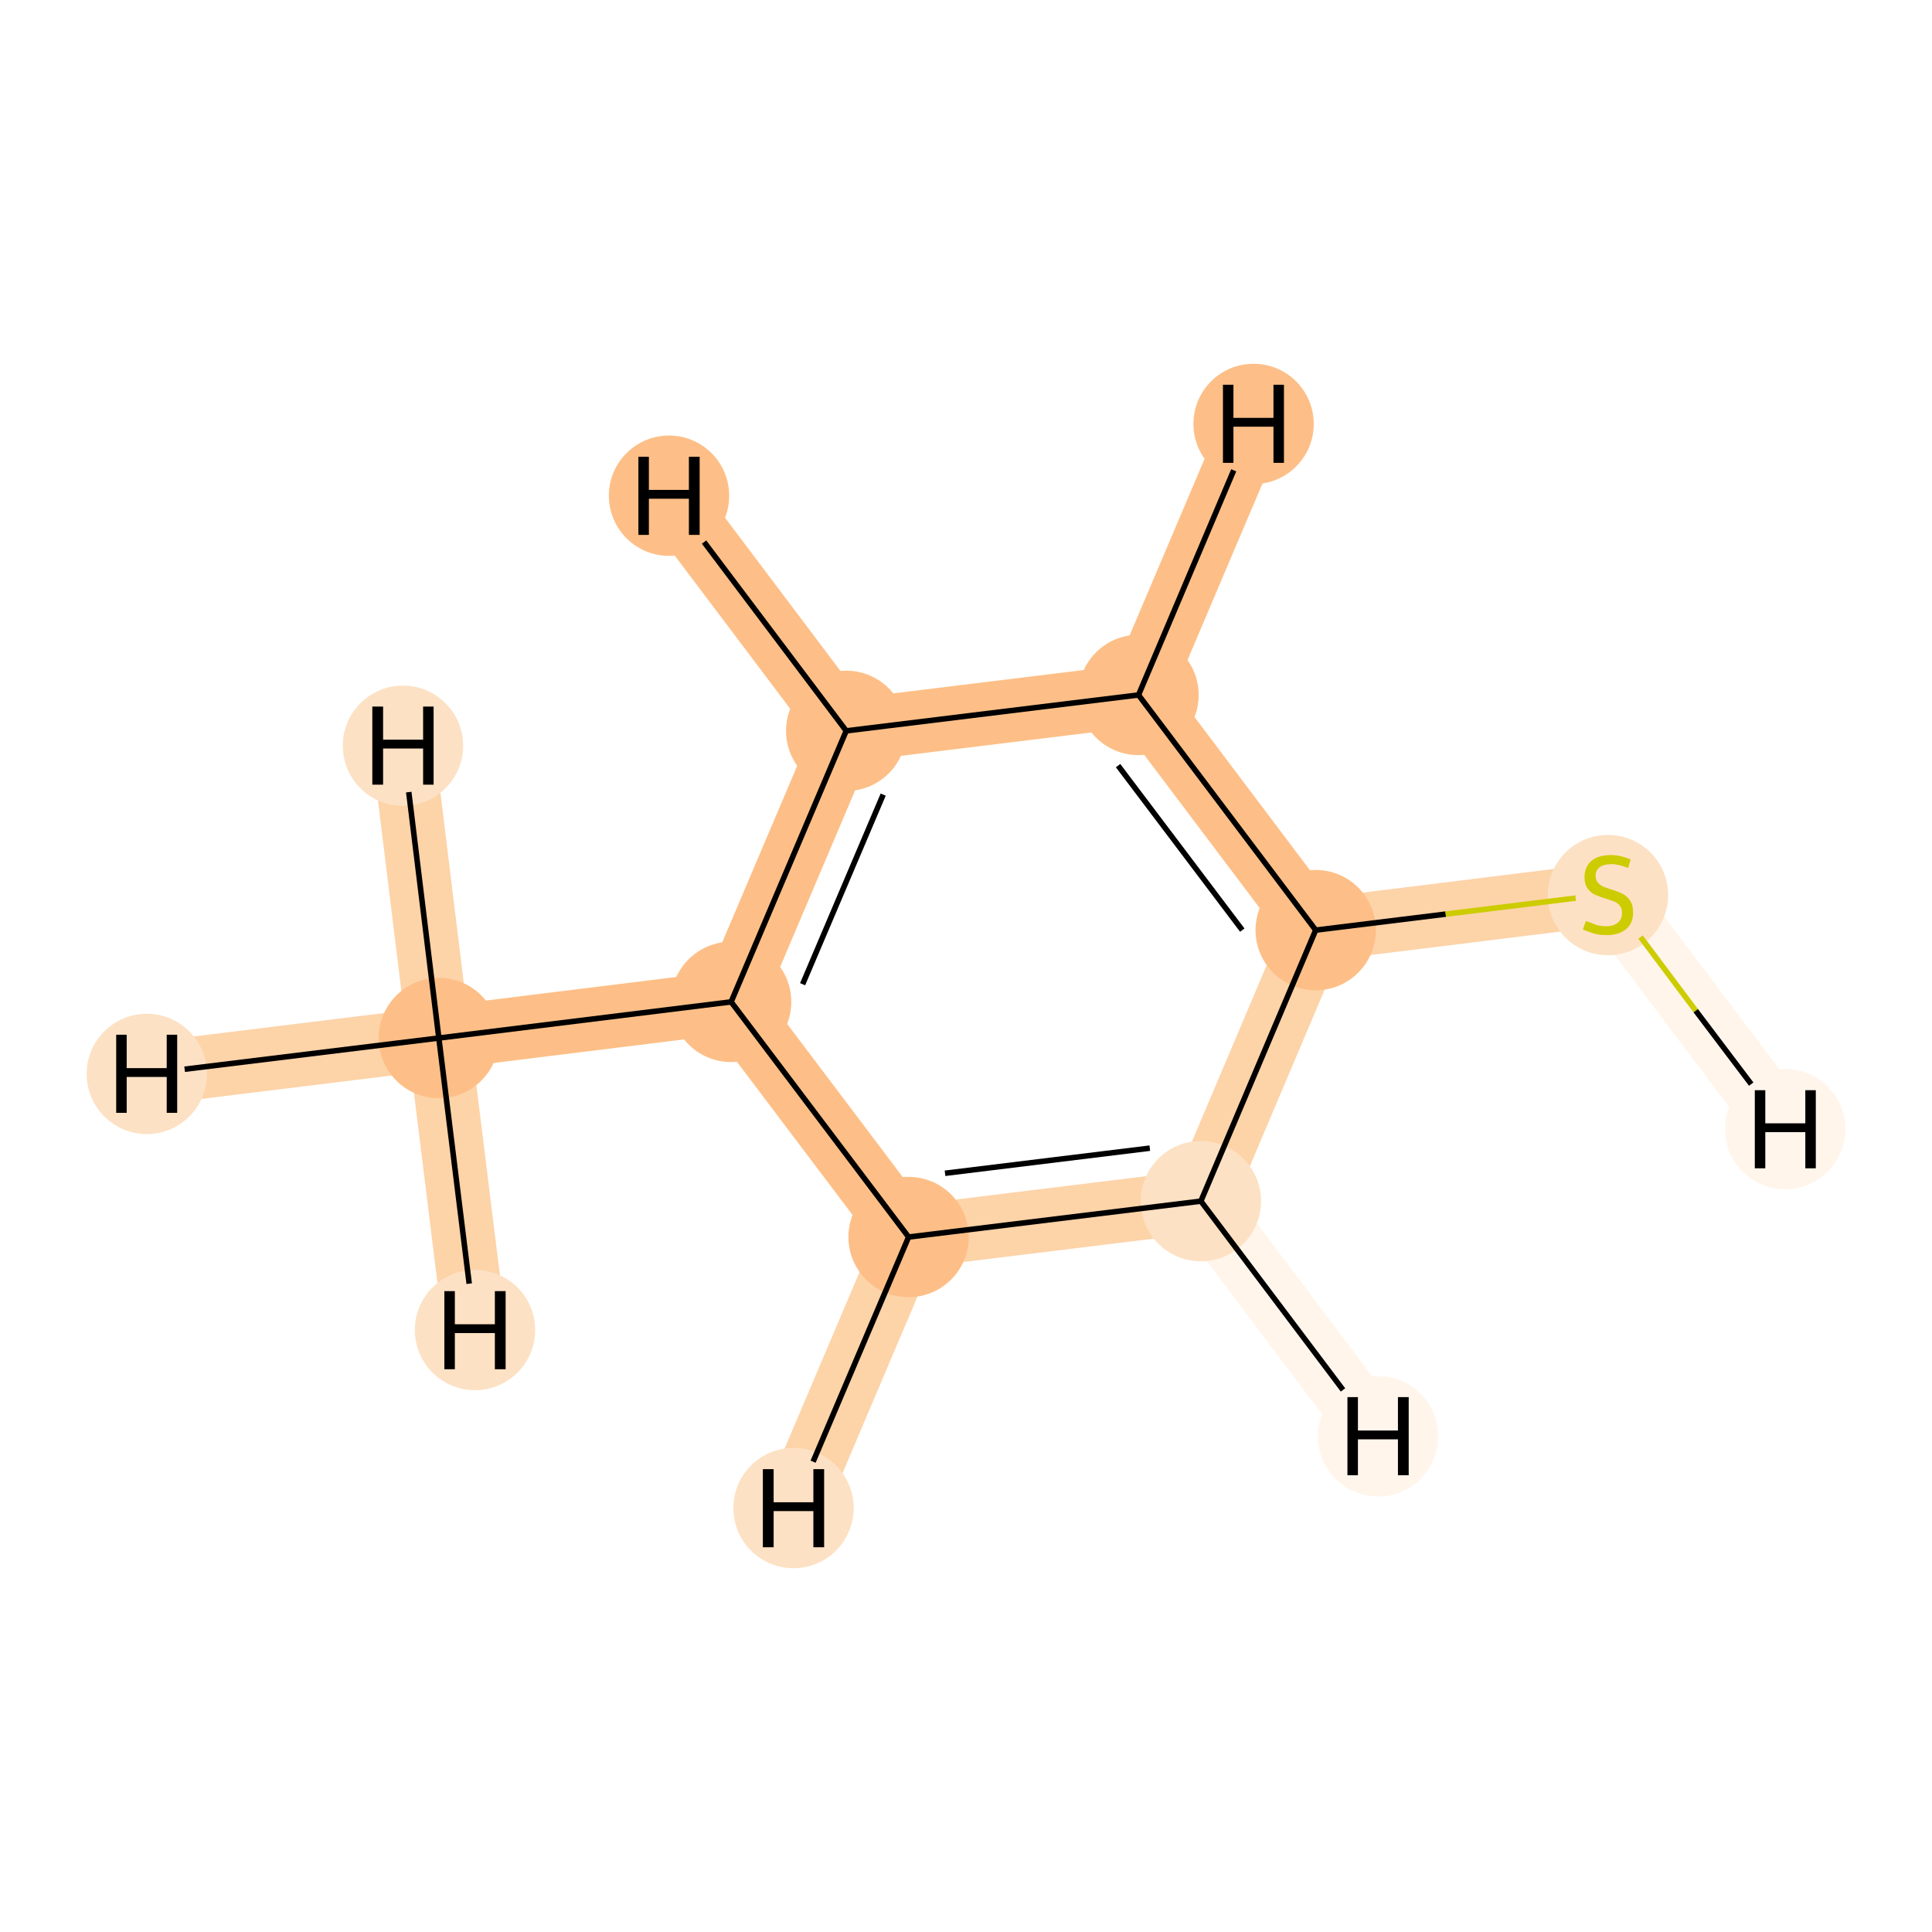 <?xml version='1.0' encoding='iso-8859-1'?>
<svg version='1.1' baseProfile='full'
              xmlns='http://www.w3.org/2000/svg'
                      xmlns:rdkit='http://www.rdkit.org/xml'
                      xmlns:xlink='http://www.w3.org/1999/xlink'
                  xml:space='preserve'
width='700px' height='700px' viewBox='0 0 700 700'>
<!-- END OF HEADER -->
<rect style='opacity:1.0;fill:#FFFFFF;stroke:none' width='700.0' height='700.0' x='0.0' y='0.0'> </rect>
<path d='M 159.0,376.1 L 264.9,363.0' style='fill:none;fill-rule:evenodd;stroke:#FDBF87;stroke-width:22.8px;stroke-linecap:butt;stroke-linejoin:miter;stroke-opacity:1' />
<path d='M 159.0,376.1 L 53.2,389.1' style='fill:none;fill-rule:evenodd;stroke:#FDD3A8;stroke-width:22.8px;stroke-linecap:butt;stroke-linejoin:miter;stroke-opacity:1' />
<path d='M 159.0,376.1 L 146.0,270.2' style='fill:none;fill-rule:evenodd;stroke:#FDD3A8;stroke-width:22.8px;stroke-linecap:butt;stroke-linejoin:miter;stroke-opacity:1' />
<path d='M 159.0,376.1 L 172.1,481.9' style='fill:none;fill-rule:evenodd;stroke:#FDD3A8;stroke-width:22.8px;stroke-linecap:butt;stroke-linejoin:miter;stroke-opacity:1' />
<path d='M 264.9,363.0 L 306.6,264.8' style='fill:none;fill-rule:evenodd;stroke:#FDBF87;stroke-width:22.8px;stroke-linecap:butt;stroke-linejoin:miter;stroke-opacity:1' />
<path d='M 264.9,363.0 L 329.2,448.2' style='fill:none;fill-rule:evenodd;stroke:#FDBF87;stroke-width:22.8px;stroke-linecap:butt;stroke-linejoin:miter;stroke-opacity:1' />
<path d='M 306.6,264.8 L 412.5,251.8' style='fill:none;fill-rule:evenodd;stroke:#FDBF87;stroke-width:22.8px;stroke-linecap:butt;stroke-linejoin:miter;stroke-opacity:1' />
<path d='M 306.6,264.8 L 242.4,179.6' style='fill:none;fill-rule:evenodd;stroke:#FDBF87;stroke-width:22.8px;stroke-linecap:butt;stroke-linejoin:miter;stroke-opacity:1' />
<path d='M 412.5,251.8 L 476.7,337.0' style='fill:none;fill-rule:evenodd;stroke:#FDBF87;stroke-width:22.8px;stroke-linecap:butt;stroke-linejoin:miter;stroke-opacity:1' />
<path d='M 412.5,251.8 L 454.2,153.6' style='fill:none;fill-rule:evenodd;stroke:#FDBF87;stroke-width:22.8px;stroke-linecap:butt;stroke-linejoin:miter;stroke-opacity:1' />
<path d='M 476.7,337.0 L 435.1,435.2' style='fill:none;fill-rule:evenodd;stroke:#FDD3A8;stroke-width:22.8px;stroke-linecap:butt;stroke-linejoin:miter;stroke-opacity:1' />
<path d='M 476.7,337.0 L 582.6,323.9' style='fill:none;fill-rule:evenodd;stroke:#FDD3A8;stroke-width:22.8px;stroke-linecap:butt;stroke-linejoin:miter;stroke-opacity:1' />
<path d='M 435.1,435.2 L 329.2,448.2' style='fill:none;fill-rule:evenodd;stroke:#FDD3A8;stroke-width:22.8px;stroke-linecap:butt;stroke-linejoin:miter;stroke-opacity:1' />
<path d='M 435.1,435.2 L 499.3,520.4' style='fill:none;fill-rule:evenodd;stroke:#FFF5EB;stroke-width:22.8px;stroke-linecap:butt;stroke-linejoin:miter;stroke-opacity:1' />
<path d='M 329.2,448.2 L 287.5,546.4' style='fill:none;fill-rule:evenodd;stroke:#FDD3A8;stroke-width:22.8px;stroke-linecap:butt;stroke-linejoin:miter;stroke-opacity:1' />
<path d='M 582.6,323.9 L 646.8,409.1' style='fill:none;fill-rule:evenodd;stroke:#FFF5EB;stroke-width:22.8px;stroke-linecap:butt;stroke-linejoin:miter;stroke-opacity:1' />
<ellipse cx='159.0' cy='376.1' rx='21.3' ry='21.3'  style='fill:#FDBF87;fill-rule:evenodd;stroke:#FDBF87;stroke-width:1.0px;stroke-linecap:butt;stroke-linejoin:miter;stroke-opacity:1' />
<ellipse cx='264.9' cy='363.0' rx='21.3' ry='21.3'  style='fill:#FDBF87;fill-rule:evenodd;stroke:#FDBF87;stroke-width:1.0px;stroke-linecap:butt;stroke-linejoin:miter;stroke-opacity:1' />
<ellipse cx='306.6' cy='264.8' rx='21.3' ry='21.3'  style='fill:#FDBF87;fill-rule:evenodd;stroke:#FDBF87;stroke-width:1.0px;stroke-linecap:butt;stroke-linejoin:miter;stroke-opacity:1' />
<ellipse cx='412.5' cy='251.8' rx='21.3' ry='21.3'  style='fill:#FDBF87;fill-rule:evenodd;stroke:#FDBF87;stroke-width:1.0px;stroke-linecap:butt;stroke-linejoin:miter;stroke-opacity:1' />
<ellipse cx='476.7' cy='337.0' rx='21.3' ry='21.3'  style='fill:#FDBF87;fill-rule:evenodd;stroke:#FDBF87;stroke-width:1.0px;stroke-linecap:butt;stroke-linejoin:miter;stroke-opacity:1' />
<ellipse cx='435.1' cy='435.2' rx='21.3' ry='21.3'  style='fill:#FDE1C4;fill-rule:evenodd;stroke:#FDE1C4;stroke-width:1.0px;stroke-linecap:butt;stroke-linejoin:miter;stroke-opacity:1' />
<ellipse cx='329.2' cy='448.2' rx='21.3' ry='21.3'  style='fill:#FDBF87;fill-rule:evenodd;stroke:#FDBF87;stroke-width:1.0px;stroke-linecap:butt;stroke-linejoin:miter;stroke-opacity:1' />
<ellipse cx='582.6' cy='324.3' rx='21.3' ry='21.3'  style='fill:#FDE1C4;fill-rule:evenodd;stroke:#FDE1C4;stroke-width:1.0px;stroke-linecap:butt;stroke-linejoin:miter;stroke-opacity:1' />
<ellipse cx='53.2' cy='389.1' rx='21.3' ry='21.3'  style='fill:#FDE1C4;fill-rule:evenodd;stroke:#FDE1C4;stroke-width:1.0px;stroke-linecap:butt;stroke-linejoin:miter;stroke-opacity:1' />
<ellipse cx='146.0' cy='270.2' rx='21.3' ry='21.3'  style='fill:#FDE1C4;fill-rule:evenodd;stroke:#FDE1C4;stroke-width:1.0px;stroke-linecap:butt;stroke-linejoin:miter;stroke-opacity:1' />
<ellipse cx='172.1' cy='481.9' rx='21.3' ry='21.3'  style='fill:#FDE1C4;fill-rule:evenodd;stroke:#FDE1C4;stroke-width:1.0px;stroke-linecap:butt;stroke-linejoin:miter;stroke-opacity:1' />
<ellipse cx='242.4' cy='179.6' rx='21.3' ry='21.3'  style='fill:#FDBF87;fill-rule:evenodd;stroke:#FDBF87;stroke-width:1.0px;stroke-linecap:butt;stroke-linejoin:miter;stroke-opacity:1' />
<ellipse cx='454.2' cy='153.6' rx='21.3' ry='21.3'  style='fill:#FDBF87;fill-rule:evenodd;stroke:#FDBF87;stroke-width:1.0px;stroke-linecap:butt;stroke-linejoin:miter;stroke-opacity:1' />
<ellipse cx='499.3' cy='520.4' rx='21.3' ry='21.3'  style='fill:#FFF5EB;fill-rule:evenodd;stroke:#FFF5EB;stroke-width:1.0px;stroke-linecap:butt;stroke-linejoin:miter;stroke-opacity:1' />
<ellipse cx='287.5' cy='546.4' rx='21.3' ry='21.3'  style='fill:#FDE1C4;fill-rule:evenodd;stroke:#FDE1C4;stroke-width:1.0px;stroke-linecap:butt;stroke-linejoin:miter;stroke-opacity:1' />
<ellipse cx='646.8' cy='409.1' rx='21.3' ry='21.3'  style='fill:#FFF5EB;fill-rule:evenodd;stroke:#FFF5EB;stroke-width:1.0px;stroke-linecap:butt;stroke-linejoin:miter;stroke-opacity:1' />
<path class='bond-0 atom-0 atom-1' d='M 159.0,376.1 L 264.9,363.0' style='fill:none;fill-rule:evenodd;stroke:#000000;stroke-width:2.0px;stroke-linecap:butt;stroke-linejoin:miter;stroke-opacity:1' />
<path class='bond-8 atom-0 atom-8' d='M 159.0,376.1 L 66.9,387.4' style='fill:none;fill-rule:evenodd;stroke:#000000;stroke-width:2.0px;stroke-linecap:butt;stroke-linejoin:miter;stroke-opacity:1' />
<path class='bond-9 atom-0 atom-9' d='M 159.0,376.1 L 148.1,287.0' style='fill:none;fill-rule:evenodd;stroke:#000000;stroke-width:2.0px;stroke-linecap:butt;stroke-linejoin:miter;stroke-opacity:1' />
<path class='bond-10 atom-0 atom-10' d='M 159.0,376.1 L 170.0,465.1' style='fill:none;fill-rule:evenodd;stroke:#000000;stroke-width:2.0px;stroke-linecap:butt;stroke-linejoin:miter;stroke-opacity:1' />
<path class='bond-1 atom-1 atom-2' d='M 264.9,363.0 L 306.6,264.8' style='fill:none;fill-rule:evenodd;stroke:#000000;stroke-width:2.0px;stroke-linecap:butt;stroke-linejoin:miter;stroke-opacity:1' />
<path class='bond-1 atom-1 atom-2' d='M 290.8,356.6 L 320.0,287.9' style='fill:none;fill-rule:evenodd;stroke:#000000;stroke-width:2.0px;stroke-linecap:butt;stroke-linejoin:miter;stroke-opacity:1' />
<path class='bond-7 atom-6 atom-1' d='M 329.2,448.2 L 264.9,363.0' style='fill:none;fill-rule:evenodd;stroke:#000000;stroke-width:2.0px;stroke-linecap:butt;stroke-linejoin:miter;stroke-opacity:1' />
<path class='bond-2 atom-2 atom-3' d='M 306.6,264.8 L 412.5,251.8' style='fill:none;fill-rule:evenodd;stroke:#000000;stroke-width:2.0px;stroke-linecap:butt;stroke-linejoin:miter;stroke-opacity:1' />
<path class='bond-11 atom-2 atom-11' d='M 306.6,264.8 L 255.1,196.4' style='fill:none;fill-rule:evenodd;stroke:#000000;stroke-width:2.0px;stroke-linecap:butt;stroke-linejoin:miter;stroke-opacity:1' />
<path class='bond-3 atom-3 atom-4' d='M 412.5,251.8 L 476.7,337.0' style='fill:none;fill-rule:evenodd;stroke:#000000;stroke-width:2.0px;stroke-linecap:butt;stroke-linejoin:miter;stroke-opacity:1' />
<path class='bond-3 atom-3 atom-4' d='M 405.1,277.4 L 450.1,337.0' style='fill:none;fill-rule:evenodd;stroke:#000000;stroke-width:2.0px;stroke-linecap:butt;stroke-linejoin:miter;stroke-opacity:1' />
<path class='bond-12 atom-3 atom-12' d='M 412.5,251.8 L 447.0,170.4' style='fill:none;fill-rule:evenodd;stroke:#000000;stroke-width:2.0px;stroke-linecap:butt;stroke-linejoin:miter;stroke-opacity:1' />
<path class='bond-4 atom-4 atom-5' d='M 476.7,337.0 L 435.1,435.2' style='fill:none;fill-rule:evenodd;stroke:#000000;stroke-width:2.0px;stroke-linecap:butt;stroke-linejoin:miter;stroke-opacity:1' />
<path class='bond-6 atom-4 atom-7' d='M 476.7,337.0 L 523.8,331.2' style='fill:none;fill-rule:evenodd;stroke:#000000;stroke-width:2.0px;stroke-linecap:butt;stroke-linejoin:miter;stroke-opacity:1' />
<path class='bond-6 atom-4 atom-7' d='M 523.8,331.2 L 570.9,325.4' style='fill:none;fill-rule:evenodd;stroke:#CCCC00;stroke-width:2.0px;stroke-linecap:butt;stroke-linejoin:miter;stroke-opacity:1' />
<path class='bond-5 atom-5 atom-6' d='M 435.1,435.2 L 329.2,448.2' style='fill:none;fill-rule:evenodd;stroke:#000000;stroke-width:2.0px;stroke-linecap:butt;stroke-linejoin:miter;stroke-opacity:1' />
<path class='bond-5 atom-5 atom-6' d='M 416.6,416.0 L 342.4,425.1' style='fill:none;fill-rule:evenodd;stroke:#000000;stroke-width:2.0px;stroke-linecap:butt;stroke-linejoin:miter;stroke-opacity:1' />
<path class='bond-13 atom-5 atom-13' d='M 435.1,435.2 L 486.6,503.6' style='fill:none;fill-rule:evenodd;stroke:#000000;stroke-width:2.0px;stroke-linecap:butt;stroke-linejoin:miter;stroke-opacity:1' />
<path class='bond-14 atom-6 atom-14' d='M 329.2,448.2 L 294.6,529.6' style='fill:none;fill-rule:evenodd;stroke:#000000;stroke-width:2.0px;stroke-linecap:butt;stroke-linejoin:miter;stroke-opacity:1' />
<path class='bond-15 atom-7 atom-15' d='M 594.4,339.5 L 614.4,366.2' style='fill:none;fill-rule:evenodd;stroke:#CCCC00;stroke-width:2.0px;stroke-linecap:butt;stroke-linejoin:miter;stroke-opacity:1' />
<path class='bond-15 atom-7 atom-15' d='M 614.4,366.2 L 634.5,392.8' style='fill:none;fill-rule:evenodd;stroke:#000000;stroke-width:2.0px;stroke-linecap:butt;stroke-linejoin:miter;stroke-opacity:1' />
<path  class='atom-7' d='M 574.6 333.7
Q 574.9 333.8, 576.3 334.3
Q 577.6 334.9, 579.0 335.3
Q 580.5 335.6, 581.9 335.6
Q 584.6 335.6, 586.2 334.3
Q 587.7 333.0, 587.7 330.7
Q 587.7 329.1, 586.9 328.2
Q 586.2 327.2, 585.0 326.7
Q 583.8 326.2, 581.8 325.6
Q 579.3 324.8, 577.7 324.1
Q 576.3 323.4, 575.2 321.9
Q 574.1 320.3, 574.1 317.8
Q 574.1 314.2, 576.5 312.0
Q 579.0 309.8, 583.8 309.8
Q 587.1 309.8, 590.8 311.4
L 589.9 314.5
Q 586.5 313.1, 583.9 313.1
Q 581.1 313.1, 579.6 314.2
Q 578.1 315.3, 578.1 317.3
Q 578.1 318.8, 578.9 319.7
Q 579.7 320.7, 580.8 321.2
Q 582.0 321.7, 583.9 322.3
Q 586.5 323.1, 588.0 323.9
Q 589.5 324.7, 590.6 326.3
Q 591.7 327.9, 591.7 330.7
Q 591.7 334.6, 589.1 336.7
Q 586.5 338.8, 582.1 338.8
Q 579.6 338.8, 577.7 338.3
Q 575.8 337.7, 573.5 336.8
L 574.6 333.7
' fill='#CCCC00'/>
<path  class='atom-8' d='M 42.1 374.9
L 45.9 374.9
L 45.9 387.0
L 60.4 387.0
L 60.4 374.9
L 64.2 374.9
L 64.2 403.2
L 60.4 403.2
L 60.4 390.2
L 45.9 390.2
L 45.9 403.2
L 42.1 403.2
L 42.1 374.9
' fill='#000000'/>
<path  class='atom-9' d='M 134.9 256.0
L 138.8 256.0
L 138.8 268.0
L 153.3 268.0
L 153.3 256.0
L 157.1 256.0
L 157.1 284.3
L 153.3 284.3
L 153.3 271.2
L 138.8 271.2
L 138.8 284.3
L 134.9 284.3
L 134.9 256.0
' fill='#000000'/>
<path  class='atom-10' d='M 161.0 467.8
L 164.8 467.8
L 164.8 479.8
L 179.3 479.8
L 179.3 467.8
L 183.2 467.8
L 183.2 496.1
L 179.3 496.1
L 179.3 483.0
L 164.8 483.0
L 164.8 496.1
L 161.0 496.1
L 161.0 467.8
' fill='#000000'/>
<path  class='atom-11' d='M 231.3 165.5
L 235.1 165.5
L 235.1 177.5
L 249.6 177.5
L 249.6 165.5
L 253.5 165.5
L 253.5 193.8
L 249.6 193.8
L 249.6 180.7
L 235.1 180.7
L 235.1 193.8
L 231.3 193.8
L 231.3 165.5
' fill='#000000'/>
<path  class='atom-12' d='M 443.1 139.4
L 446.9 139.4
L 446.9 151.4
L 461.4 151.4
L 461.4 139.4
L 465.2 139.4
L 465.2 167.7
L 461.4 167.7
L 461.4 154.6
L 446.9 154.6
L 446.9 167.7
L 443.1 167.7
L 443.1 139.4
' fill='#000000'/>
<path  class='atom-13' d='M 488.2 506.2
L 492.0 506.2
L 492.0 518.3
L 506.5 518.3
L 506.5 506.2
L 510.4 506.2
L 510.4 534.5
L 506.5 534.5
L 506.5 521.5
L 492.0 521.5
L 492.0 534.5
L 488.2 534.5
L 488.2 506.2
' fill='#000000'/>
<path  class='atom-14' d='M 276.4 532.3
L 280.3 532.3
L 280.3 544.3
L 294.7 544.3
L 294.7 532.3
L 298.6 532.3
L 298.6 560.6
L 294.7 560.6
L 294.7 547.5
L 280.3 547.5
L 280.3 560.6
L 276.4 560.6
L 276.4 532.3
' fill='#000000'/>
<path  class='atom-15' d='M 635.8 395.0
L 639.6 395.0
L 639.6 407.0
L 654.1 407.0
L 654.1 395.0
L 657.9 395.0
L 657.9 423.3
L 654.1 423.3
L 654.1 410.2
L 639.6 410.2
L 639.6 423.3
L 635.8 423.3
L 635.8 395.0
' fill='#000000'/>
</svg>
